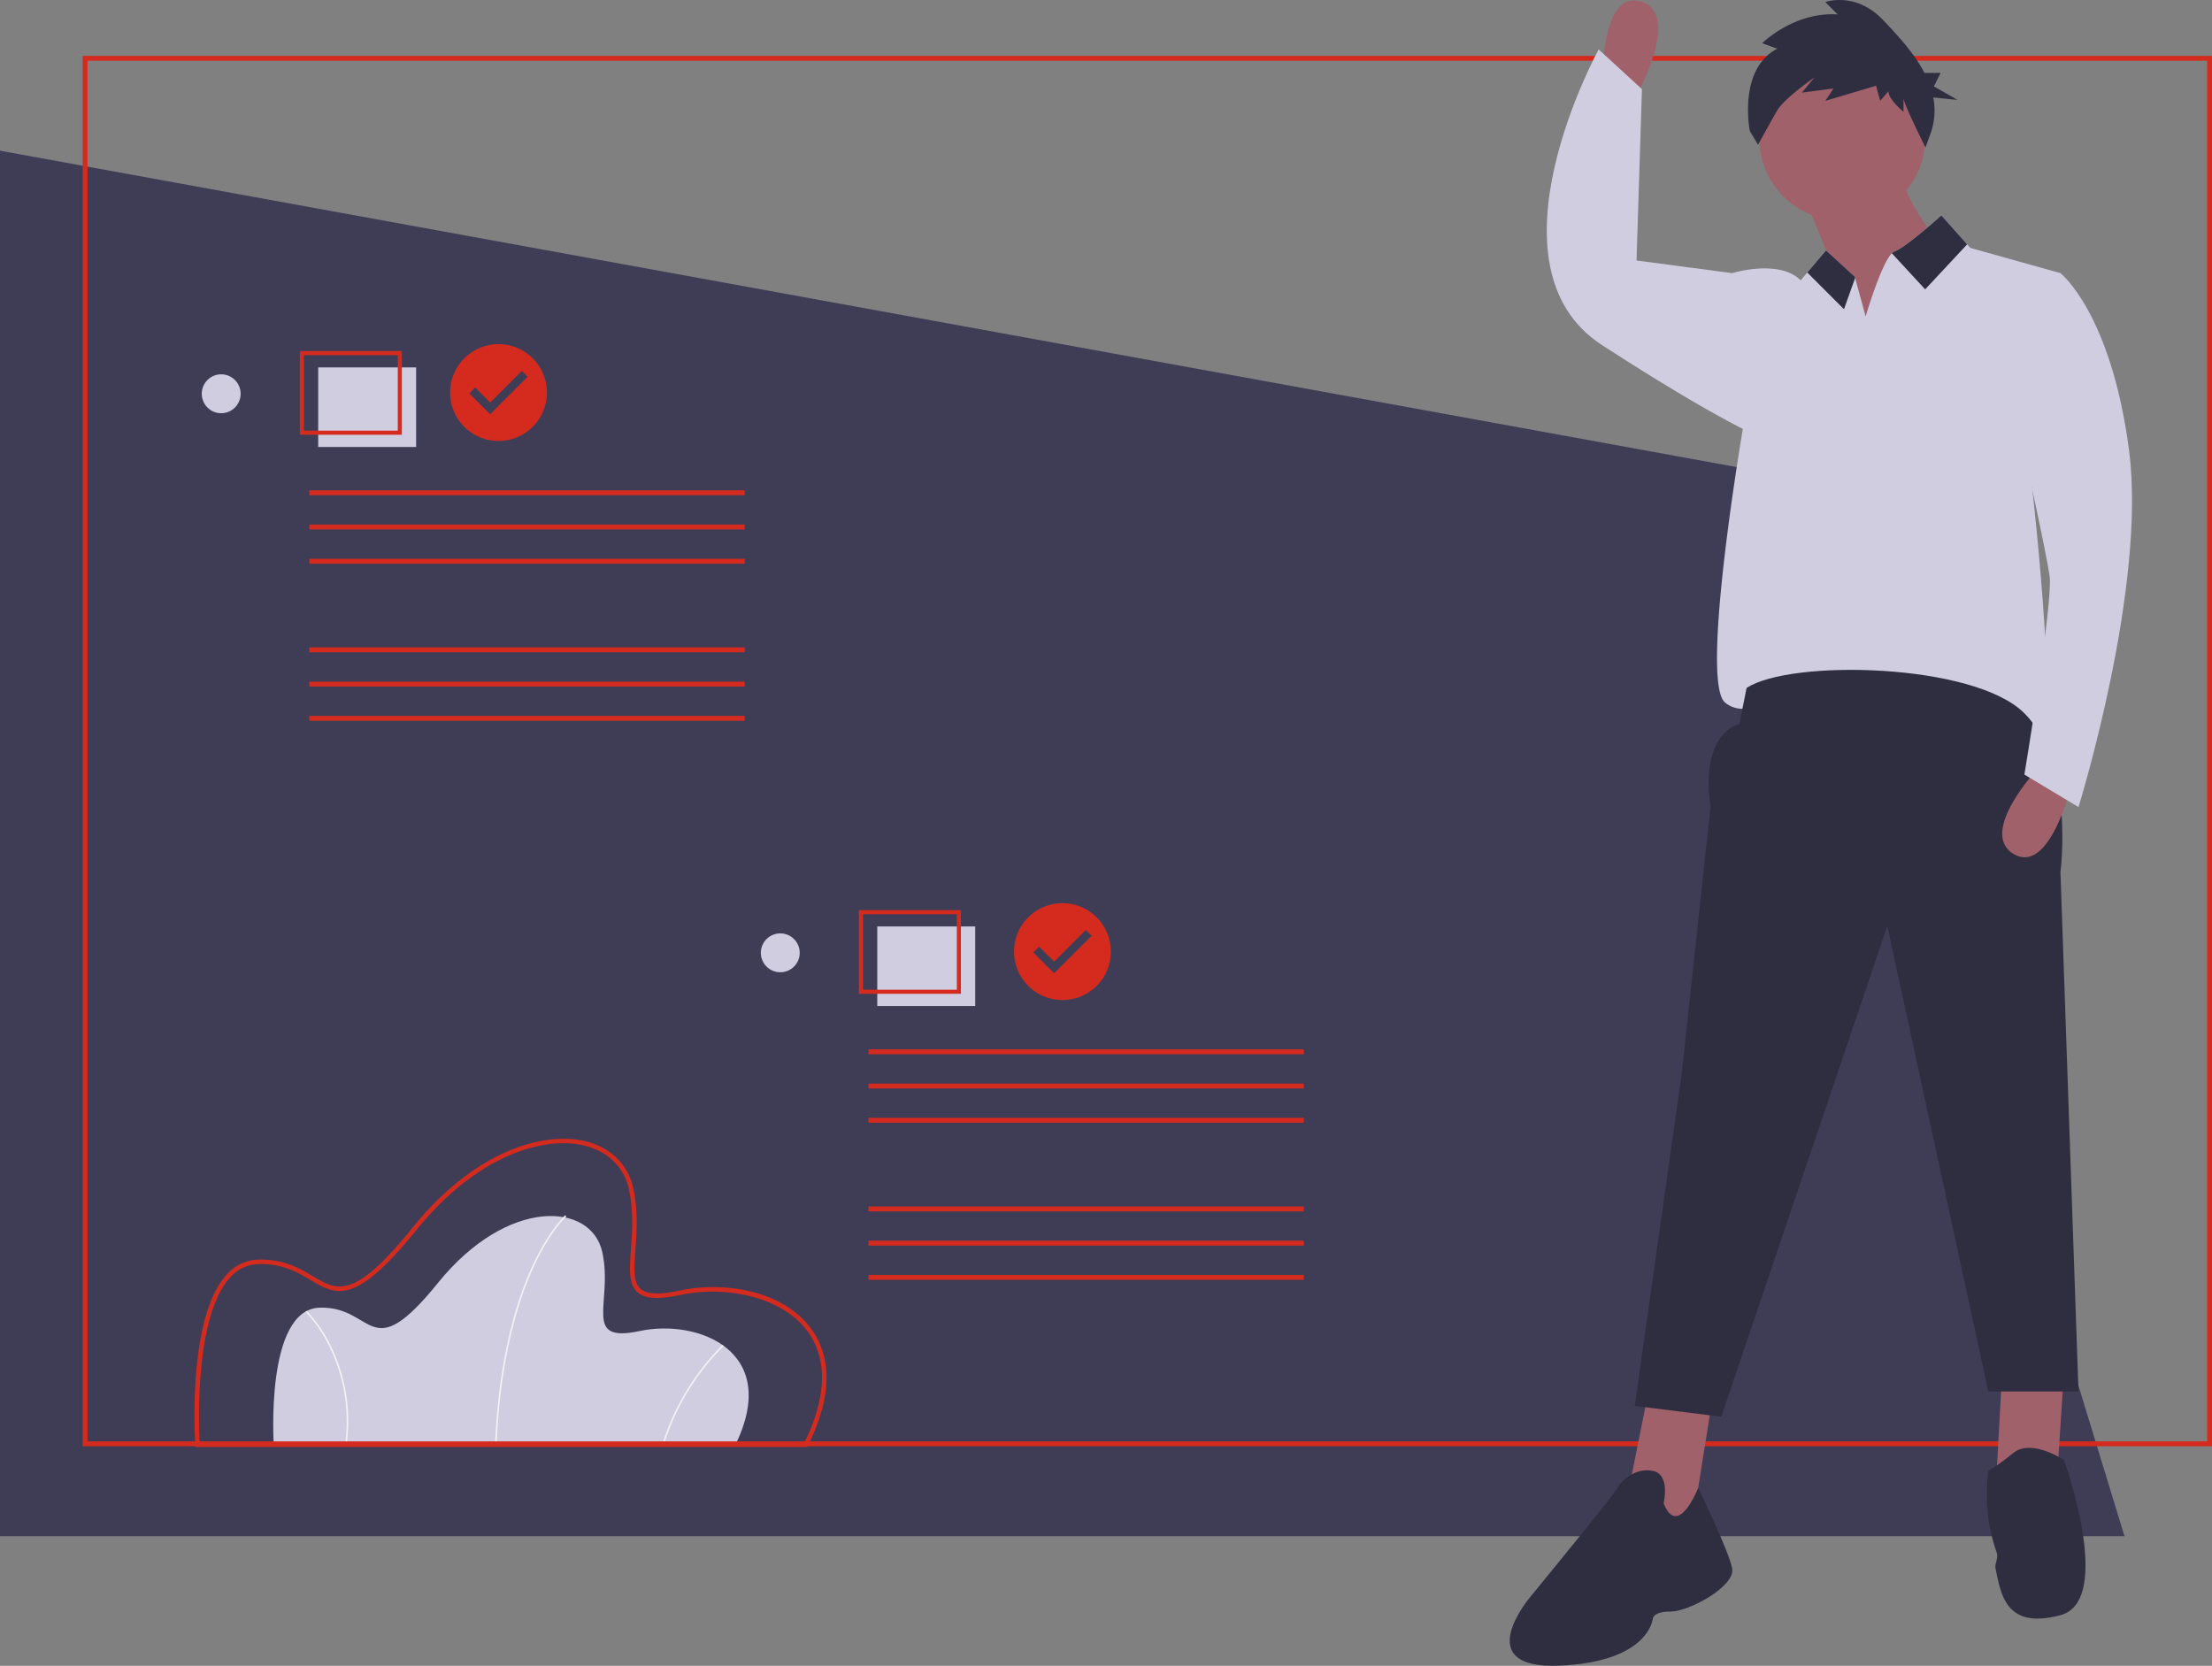 <svg id="adc4e792-6005-44b2-b71b-0efc63d2afdb" data-name="Layer 1" xmlns="http://www.w3.org/2000/svg" width="910" height="685.33" viewBox="0 0 910 685.33"><rect x="0" y="0" width="910" height="685.33" fill="#808080" stroke="none"/><title>up_to_date</title><polygon points="874 632 0 632 0 62 741 197 874 632" fill="#3f3d56"/><path d="M447.251,702.335H257.646s-3.843-56.369,18.897-57.01,20.178,24.982,48.683-10.249,63.095-33.309,67.579-12.491-8.648,37.473,15.373,32.348S466.788,663.261,447.251,702.335Z" transform="translate(-145 -107.335)" fill="#d0cde1"/><path d="M349.248,702.348l-.64-.026c1.492-37.113,9.265-60.959,15.523-74.427,6.794-14.624,13.342-20.544,13.407-20.603l.426.479c-.064.058-6.535,5.919-13.275,20.444C358.465,641.627,350.735,665.375,349.248,702.348Z" transform="translate(-145 -107.335)" fill="#f2f2f2"/><path d="M417.871,702.425l-.615-.179a99.365,99.365,0,0,1,25.017-41.621l.43.474A98.691,98.691,0,0,0,417.871,702.425Z" transform="translate(-145 -107.335)" fill="#f2f2f2"/><path d="M287.509,702.379l-.635-.088a69.765,69.765,0,0,0-6.275-40.778,56.148,56.148,0,0,0-9.903-14.451l.443-.462a56.851,56.851,0,0,1,10.034,14.63A70.404,70.404,0,0,1,287.509,702.379Z" transform="translate(-145 -107.335)" fill="#f2f2f2"/><path d="M1055,702.335H179v-572h876Zm-874-2h872v-568H181Z" transform="translate(-145 -107.335)" fill="#D52B1E"/><path d="M477.072,702.634H225.413l-.058-.852c-.145-2.121-3.355-52.144,12.853-69.992a17.752,17.752,0,0,1,12.973-6.225c10.565-.301,17.205,3.657,22.56,6.833,10.094,5.988,16.762,9.944,41.006-20.021,26.264-32.462,54.602-39.445,70.892-35.562,10.525,2.51,17.78,9.602,19.903,19.46,2.01,9.334,1.37,18.104.856,25.152-.551,7.54-.986,13.496,2.111,16.195,2.585,2.252,7.745,2.457,16.238.644,17.274-3.685,41.377-.532,53.475,15.1,6.509,8.41,11.636,23.696-.897,48.764Zm-249.941-1.829h248.809c9.34-18.949,9.631-34.957.836-46.321-11.098-14.339-34.382-18.114-51.648-14.43-9.227,1.969-14.725,1.644-17.821-1.054-3.786-3.299-3.322-9.657-2.734-17.707.506-6.931,1.136-15.556-.819-24.634-1.969-9.141-8.726-15.726-18.539-18.065-15.771-3.763-43.317,3.133-69.046,34.933-25.238,31.193-32.84,26.685-43.36,20.444-5.421-3.215-11.577-6.862-21.575-6.578a15.989,15.989,0,0,0-11.67,5.626C224.995,649.06,226.774,694.042,227.131,700.805Z" transform="translate(-145 -107.335)" fill="#D52B1E"/><rect x="127.261" y="266.343" width="179.127" height="2.013" fill="#D52B1E"/><rect x="127.261" y="280.432" width="179.127" height="2.013" fill="#D52B1E"/><rect x="127.261" y="294.521" width="179.127" height="2.013" fill="#D52B1E"/><rect x="127.261" y="201.711" width="179.127" height="2.013" fill="#D52B1E"/><rect x="127.261" y="215.8" width="179.127" height="2.013" fill="#D52B1E"/><rect x="127.261" y="229.888" width="179.127" height="2.013" fill="#D52B1E"/><rect x="130.904" y="151.157" width="40.29" height="32.736" fill="#d0cde1"/><path d="M310.319,286.192h-41.969V251.777h41.969ZM270.028,284.513h38.612V253.456H270.028Z" transform="translate(-145 -107.335)" fill="#D52B1E"/><circle cx="91" cy="162" r="8" fill="#d0cde1"/><rect x="357.261" y="496.343" width="179.127" height="2.013" fill="#D52B1E"/><rect x="357.261" y="510.432" width="179.127" height="2.013" fill="#D52B1E"/><rect x="357.261" y="524.521" width="179.127" height="2.013" fill="#D52B1E"/><rect x="357.261" y="431.711" width="179.127" height="2.013" fill="#D52B1E"/><rect x="357.261" y="445.8" width="179.127" height="2.013" fill="#D52B1E"/><rect x="357.261" y="459.888" width="179.127" height="2.013" fill="#D52B1E"/><rect x="360.904" y="381.157" width="40.29" height="32.736" fill="#d0cde1"/><path d="M540.319,516.192h-41.969V481.777h41.969ZM500.028,514.513h38.612V483.456H500.028Z" transform="translate(-145 -107.335)" fill="#D52B1E"/><circle cx="321" cy="392" r="8" fill="#d0cde1"/><path d="M881.337,173.69,900.632,221.185l11.874,32.653,31.169-46.011S924.38,188.532,924.38,163.3Z" transform="translate(-145 -107.335)" fill="#a0616a"/><polygon points="678.453 570.991 669.547 615.517 694.779 636.296 705.169 570.991 678.453 570.991" fill="#a0616a"/><polygon points="823.907 560.601 820.938 614.033 846.17 609.58 849.138 563.569 823.907 560.601" fill="#a0616a"/><circle cx="757.859" cy="56.707" r="34.137" fill="#a0616a"/><path d="M980.78,305.786s11.874,103.896,2.968,103.896S931.801,400.776,922.896,393.355s-37.106-4.453-37.106-4.453-20.779,16.326-31.169,7.421,7.421-112.801,7.421-112.801l-4.453-63.822s19.295-5.937,28.2,2.968l2.716-3.221,7.718-9.113L908.053,221.185l.134.505,4.319,15.822s6.323-21.492,10.79-25.974a3.143,3.143,0,0,1,1.083-.742c4.453-1.484,19.295-14.842,19.295-14.842l10.597,11.918,1.276,1.44,37.106,10.39Z" transform="translate(-145 -107.335)" fill="#d0cde1"/><path d="M863.527,390.386l-2.968,14.842s-16.326,2.968-11.874,34.137L836.811,549.198l-19.295,136.549,35.621,4.453,68.274-201.854L962.97,679.81h37.106l-7.421-213.728s5.937-44.527-14.842-65.306S881.337,378.513,863.527,390.386Z" transform="translate(-145 -107.335)" fill="#2f2e41"/><path d="M829.39,725.821s2.968-11.874-4.453-13.358-13.358,4.453-14.842,7.421-35.621,44.527-35.621,44.527-25.232,29.684,11.874,28.2,38.59-19.295,38.59-19.295,0-2.968,7.421-2.968,26.716-10.39,25.232-17.811-13.966-33.072-13.966-33.072S835.327,740.663,829.39,725.821Z" transform="translate(-145 -107.335)" fill="#2f2e41"/><path d="M994.138,708.01s-13.358-8.905-20.779-2.968-10.39,7.421-10.39,7.421l-.12.899a72.651,72.651,0,0,0,3.528,32.579c.88,2.639-.851,4.538-.44,6.597,2.226,11.132,4.453,25.232,26.716,19.295S994.138,708.01,994.138,708.01Z" transform="translate(-145 -107.335)" fill="#2f2e41"/><path d="M983.749,423.039s-25.232,26.716-10.39,35.621,23.748-28.2,23.748-28.2Z" transform="translate(-145 -107.335)" fill="#a0616a"/><path d="M819.113,144.982s17.507-32.309.873-37.095-15.691,33.361-15.691,33.361Z" transform="translate(-145 -107.335)" fill="#a0616a"/><polygon points="763.187 114.354 758.601 127.208 743.506 112.113 751.224 103 763.053 113.85 763.187 114.354" fill="#2f2e41"/><path d="M954.272,207.871,936.996,226.38,923.296,211.537a3.143,3.143,0,0,1,1.083-.742c4.453-1.484,19.295-14.842,19.295-14.842Z" transform="translate(-145 -107.335)" fill="#2f2e41"/><path d="M973.359,224.153l19.295-4.453s20.779,16.326,28.2,72.727-20.779,146.938-20.779,146.938l-22.263-13.358s11.874-71.243,10.39-81.632S977.812,293.912,977.812,293.912Z" transform="translate(-145 -107.335)" fill="#d0cde1"/><path d="M876.156,127.373l-6.21-2.258s12.984-12.984,31.048-11.854l-5.081-5.081s12.419-4.516,23.709,7.339c5.935,6.232,12.802,13.557,17.083,21.808h6.65l-2.775,5.551,9.714,5.551-9.971-.997a28.01,28.01,0,0,1-.943,14.376l-2.258,6.209s-9.032-18.064-9.032-20.322v5.645s-6.21-5.08-6.21-8.467l-3.387,3.952-1.694-6.21-20.887,6.21,3.387-5.08-12.984,1.694,5.081-6.21s-12.287,8.489-15.242,13.548c-3.144,5.384-7.903,14.113-7.903,14.113l-3.387-5.645S859.786,135.84,876.156,127.373Z" transform="translate(-145 -107.335)" fill="#2f2e41"/><path d="M865.011,222.669l-7.421-2.968-39.332-5.195,2.226-70.501-17.811-16.326s-48.979,89.053,1.484,121.706,66.79,38.59,66.79,38.59Z" transform="translate(-145 -107.335)" fill="#d0cde1"/><path d="M582.087,478.922A19.913,19.913,0,1,0,602,498.835,19.913,19.913,0,0,0,582.087,478.922Zm-3.435,28.825-8.566-8.566,2.403-2.403,6.171,6.171L591.685,489.924l2.403,2.403Z" transform="translate(-145 -107.335)" fill="#D52B1E"/><path d="M350.087,248.922A19.913,19.913,0,1,0,370,268.835,19.913,19.913,0,0,0,350.087,248.922Zm-3.435,28.825-8.566-8.566,2.403-2.403,6.171,6.171L359.685,259.924l2.403,2.403Z" transform="translate(-145 -107.335)" fill="#D52B1E"/></svg>